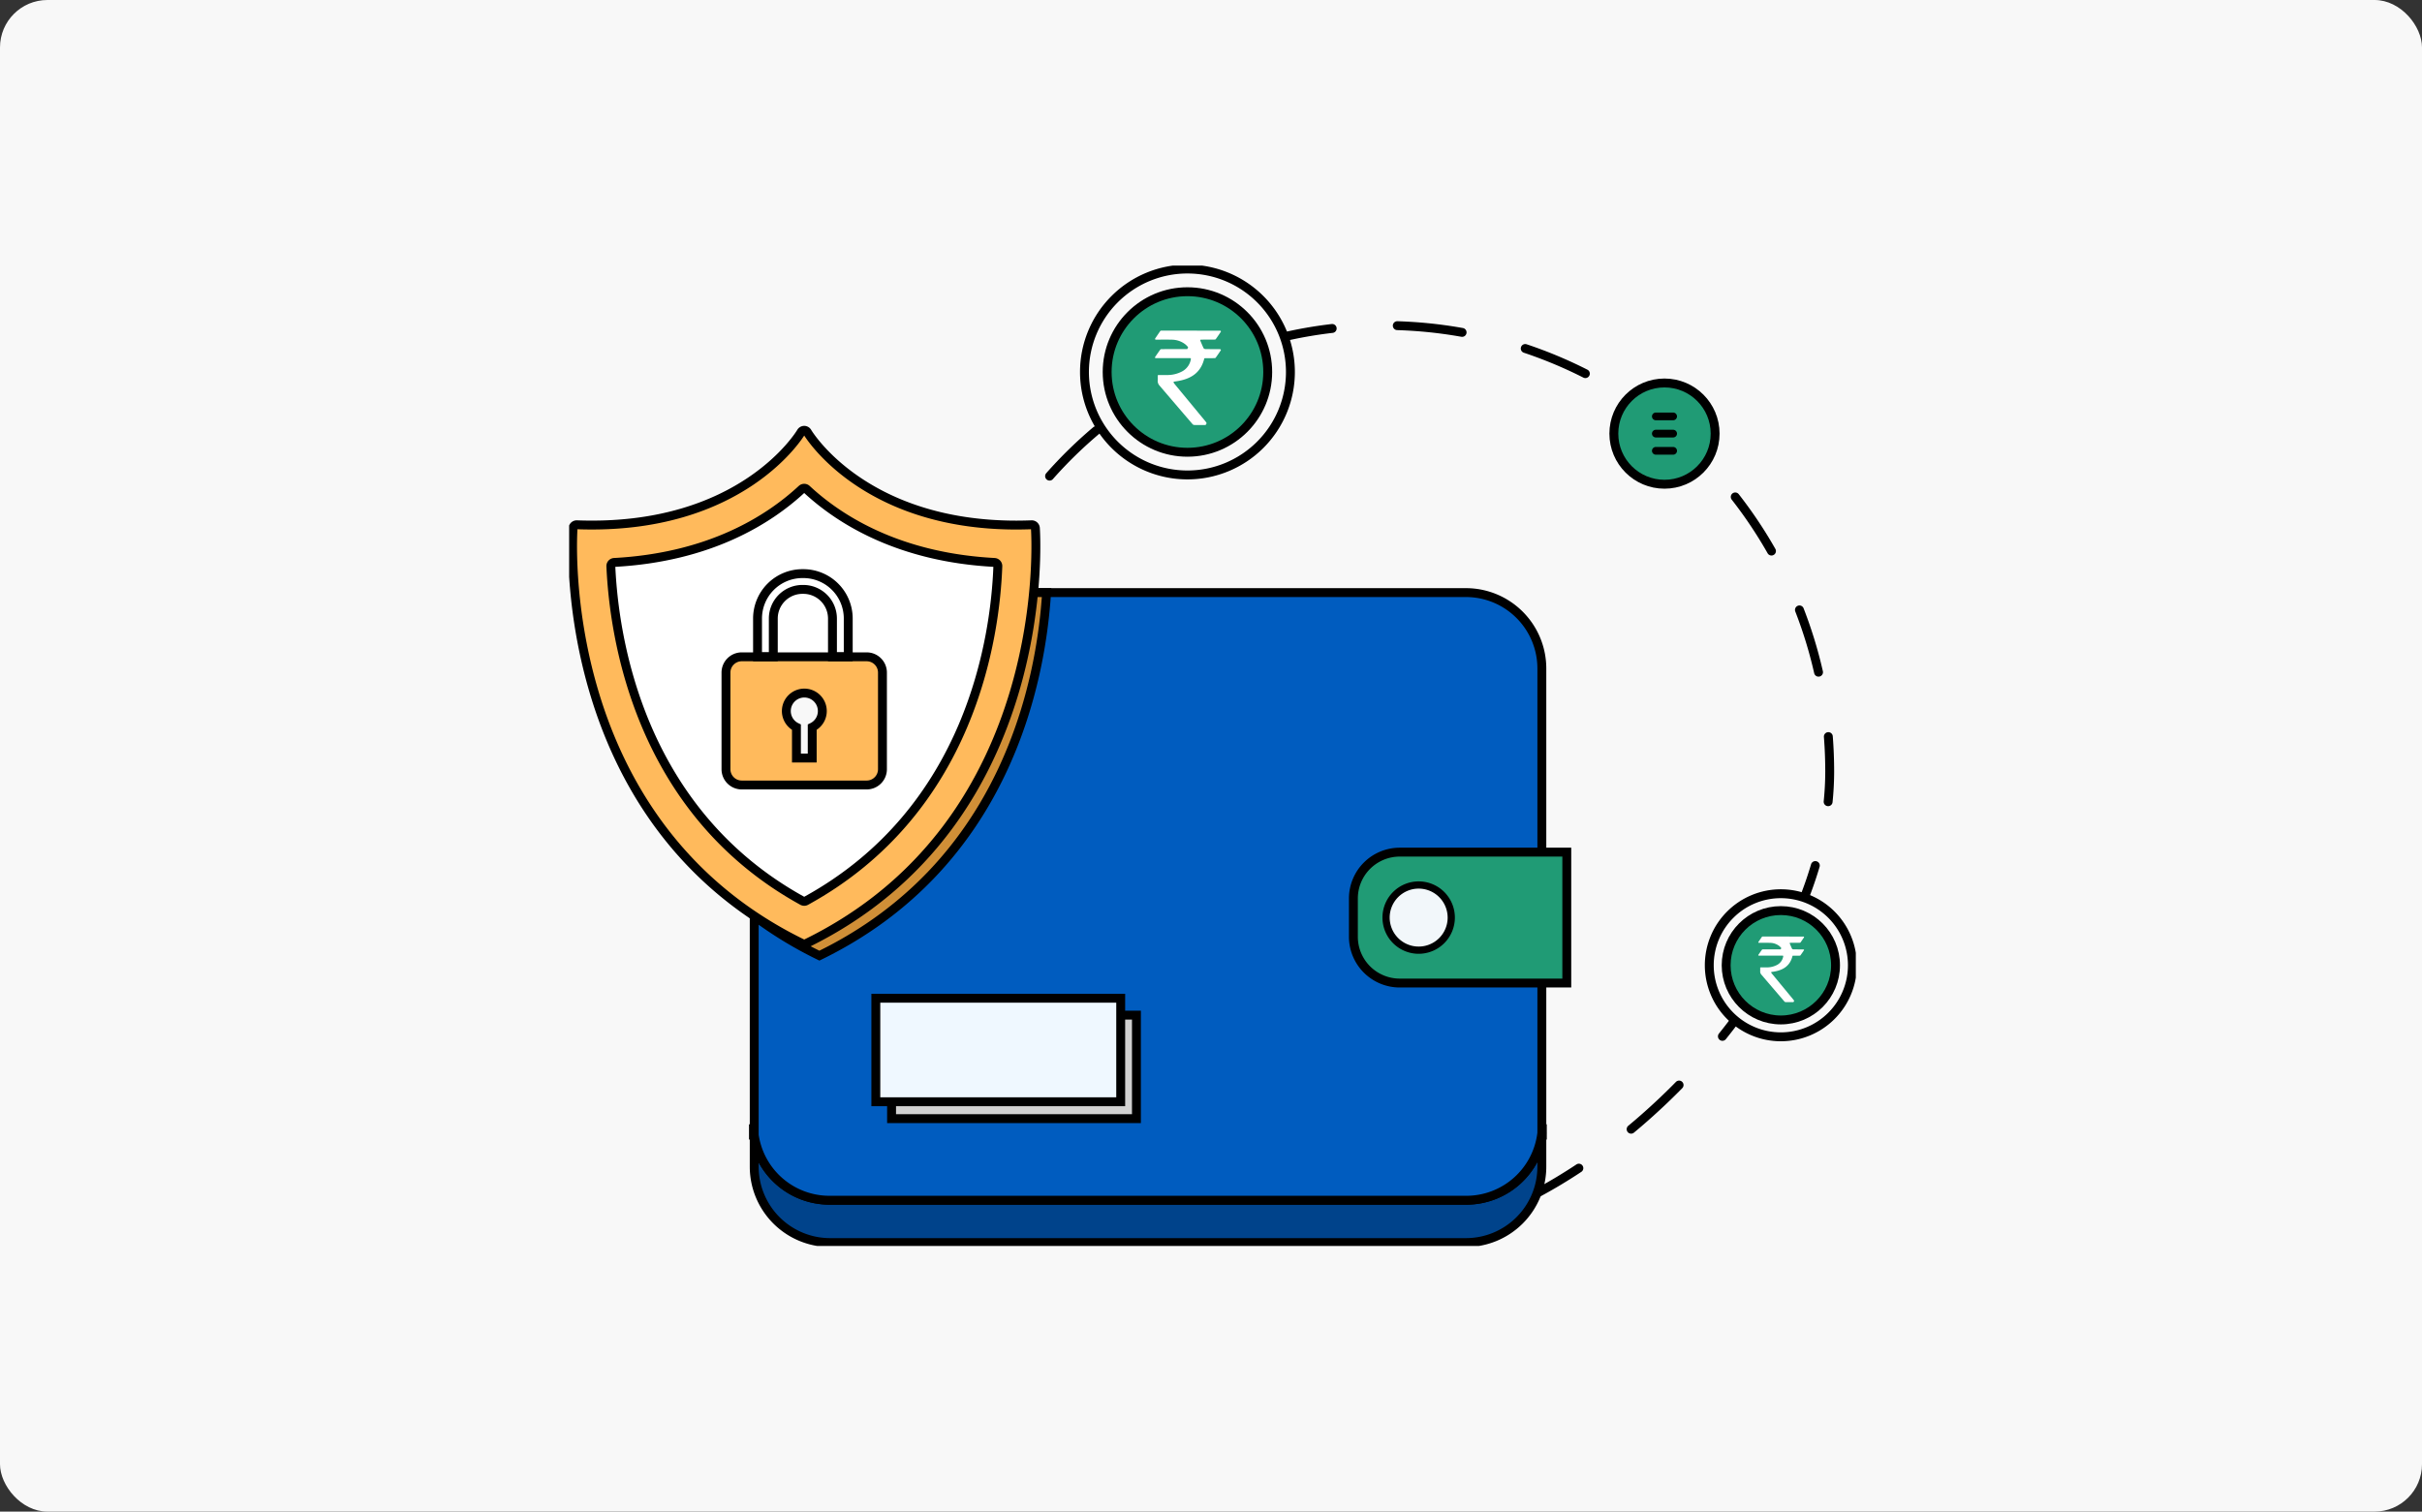 <svg xmlns="http://www.w3.org/2000/svg" xmlns:xlink="http://www.w3.org/1999/xlink" width="817" height="510" viewBox="0 0 817 510">
  <rect x="0" y="0" width="817" height="510" fill="#333333" stroke="none"/>
  <defs>
    <clipPath id="clip-path">
      <rect id="Rectangle_387" data-name="Rectangle 387" width="434.022" height="330.764" fill="none"/>
    </clipPath>
  </defs>
  <g id="Group_1735" data-name="Group 1735" transform="translate(-131 -5927)">
    <rect id="Rectangle_334" data-name="Rectangle 334" width="817" height="510" rx="16" transform="translate(131 5927)" fill="#f8f8f8"/>
    <g id="Group_1719" data-name="Group 1719" transform="translate(322.989 6016.618)">
      <g id="Group_1718" data-name="Group 1718" clip-path="url(#clip-path)">
        <path id="Path_542" data-name="Path 542" d="M210.849,77.1A150.421,150.421,0,0,1,474,176.686c0,58.557-52.471,118.841-101.316,143.691" transform="translate(-48.788 -6.078)" fill="none" stroke="#000" stroke-linecap="round" stroke-miterlimit="10" stroke-width="3" stroke-dasharray="22"/>
        <path id="Path_543" data-name="Path 543" d="M346.906,380.681v11.406A25.612,25.612,0,0,1,321.3,417.7H106.83a25.612,25.612,0,0,1-25.61-25.61V381.411a25.642,25.642,0,0,0,25.395,22.005h214.8a25.641,25.641,0,0,0,25.495-22.735" transform="translate(-18.793 -88.086)" fill="#00438b"/>
        <path id="Path_544" data-name="Path 544" d="M346.906,380.681v11.406A25.612,25.612,0,0,1,321.3,417.7H106.83a25.612,25.612,0,0,1-25.61-25.61V381.411a25.642,25.642,0,0,0,25.395,22.005h214.8A25.641,25.641,0,0,0,346.906,380.681Z" transform="translate(-18.793 -88.086)" fill="none" stroke="#000" stroke-miterlimit="10" stroke-width="3"/>
        <path id="Path_545" data-name="Path 545" d="M346.906,169.149V325.807a25.641,25.641,0,0,1-25.495,22.735h-214.8A25.642,25.642,0,0,1,81.22,326.537V169.149a25.614,25.614,0,0,1,25.61-25.618H321.3a25.614,25.614,0,0,1,25.61,25.618" transform="translate(-18.793 -33.212)" fill="#005cbf"/>
        <path id="Path_546" data-name="Path 546" d="M346.906,169.149V325.807a25.641,25.641,0,0,1-25.495,22.735h-214.8A25.642,25.642,0,0,1,81.22,326.537V169.149a25.614,25.614,0,0,1,25.61-25.618H321.3A25.614,25.614,0,0,1,346.906,169.149Z" transform="translate(-18.793 -33.212)" fill="none" stroke="#000" stroke-miterlimit="10" stroke-width="3"/>
        <path id="Path_547" data-name="Path 547" d="M80.89,382.06v-5.119a25.351,25.351,0,0,0,.254,3.6" transform="translate(-18.717 -87.22)" fill="none" stroke="#000" stroke-miterlimit="10" stroke-width="3"/>
        <path id="Path_548" data-name="Path 548" d="M426.89,379.816a25.433,25.433,0,0,0,.161-2.875v5.119" transform="translate(-98.778 -87.22)" fill="none" stroke="#000" stroke-miterlimit="10" stroke-width="3"/>
        <path id="Path_549" data-name="Path 549" d="M103.208,266.02c63.111-30.746,74.782-92.811,76.634-122.486H106.829a25.613,25.613,0,0,0-25.613,25.612v83.489a135.877,135.877,0,0,0,21.992,13.385" transform="translate(-18.793 -33.212)" fill="#d08f37"/>
        <path id="Path_550" data-name="Path 550" d="M103.208,266.02c63.111-30.746,74.782-92.811,76.634-122.486H106.829a25.613,25.613,0,0,0-25.613,25.612v83.489A135.877,135.877,0,0,0,103.208,266.02Z" transform="translate(-18.793 -33.212)" fill="none" stroke="#000" stroke-miterlimit="10" stroke-width="3"/>
        <path id="Path_551" data-name="Path 551" d="M416.169,301.626h-56.35a15.635,15.635,0,0,1-15.635-15.634v-12.9a15.635,15.635,0,0,1,15.635-15.634h56.35Z" transform="translate(-79.641 -59.572)" fill="#209b75"/>
        <path id="Path_552" data-name="Path 552" d="M416.169,301.626h-56.35a15.635,15.635,0,0,1-15.635-15.634v-12.9a15.635,15.635,0,0,1,15.635-15.634h56.35Z" transform="translate(-79.641 -59.572)" fill="none" stroke="#000" stroke-miterlimit="10" stroke-width="3"/>
        <path id="Path_553" data-name="Path 553" d="M156.754,105.75C99.548,107.922,80,73.889,80,73.889S60.445,107.922,3.24,105.75c0,0-7.966,97.756,76.756,139.032,84.722-41.275,76.757-139.032,76.757-139.032" transform="translate(-0.704 -17.097)" fill="#fff"/>
        <path id="Path_554" data-name="Path 554" d="M156.754,105.75C99.548,107.922,80,73.889,80,73.889S60.445,107.922,3.24,105.75c0,0-7.966,97.756,76.756,139.032,84.722-41.275,76.757-139.032,76.757-139.032" transform="translate(-0.704 -17.097)" fill="#eff8ff"/>
        <path id="Path_555" data-name="Path 555" d="M80.175,245.507a1.222,1.222,0,0,1-1.068,0C-5.387,204.348,1.592,106.266,1.669,105.282a1.235,1.235,0,0,1,1.261-1.114c55.793,2.1,75.47-30.929,75.654-31.252a1.216,1.216,0,0,1,2.114,0c.177.307,18.693,31.352,70.5,31.352,1.683,0,3.4-.038,5.157-.1a1.22,1.22,0,0,1,1.261,1.114c.077.984,7.056,99.066-77.437,140.225" transform="translate(-0.347 -16.73)" fill="#ffba5c"/>
        <path id="Path_556" data-name="Path 556" d="M80.175,245.507a1.222,1.222,0,0,1-1.068,0C-5.387,204.348,1.592,106.266,1.669,105.282a1.235,1.235,0,0,1,1.261-1.114c55.793,2.1,75.47-30.929,75.654-31.252a1.216,1.216,0,0,1,2.114,0c.177.307,18.693,31.352,70.5,31.352,1.683,0,3.4-.038,5.157-.1a1.22,1.22,0,0,1,1.261,1.114C157.689,106.266,164.668,204.348,80.175,245.507Z" transform="translate(-0.347 -16.73)" fill="none" stroke="#000" stroke-miterlimit="10" stroke-width="3"/>
        <path id="Path_557" data-name="Path 557" d="M83.893,101.879c11.137,10.342,31.376,23.26,63.98,25.019.048-.883.088-1.738.118-2.553-32.674-1.733-52.946-14.673-64.1-25.027C72.752,109.663,52.5,122.587,19.885,124.34c.035.814.081,1.668.134,2.551,32.539-1.782,52.748-14.681,63.875-25.012" transform="translate(-4.601 -22.981)" fill="#fff"/>
        <path id="Path_558" data-name="Path 558" d="M148.84,124.026c-.876,23.75-8.939,82.31-64.725,112.924a1.228,1.228,0,0,1-.584.154,1.258,1.258,0,0,1-.592-.154C27.73,206.582,19.345,147.86,18.3,124.026a1.217,1.217,0,0,1,1.153-1.268c32.151-1.729,52.135-14.388,63.241-24.7a1.213,1.213,0,0,1,1.66,0c11.122,10.322,31.136,22.989,63.334,24.7a1.222,1.222,0,0,1,1.153,1.268" transform="translate(-4.234 -22.615)" fill="#fff"/>
        <path id="Path_559" data-name="Path 559" d="M148.84,124.026c-.876,23.75-8.939,82.31-64.725,112.924a1.228,1.228,0,0,1-.584.154,1.258,1.258,0,0,1-.592-.154C27.73,206.582,19.345,147.86,18.3,124.026a1.217,1.217,0,0,1,1.153-1.268c32.151-1.729,52.135-14.388,63.241-24.7a1.213,1.213,0,0,1,1.66,0c11.122,10.322,31.136,22.989,63.334,24.7A1.222,1.222,0,0,1,148.84,124.026Z" transform="translate(-4.234 -22.615)" fill="none" stroke="#000" stroke-miterlimit="10" stroke-width="3"/>
        <path id="Path_560" data-name="Path 560" d="M380.517,282.879a10.994,10.994,0,1,1-10.994-10.994,10.994,10.994,0,0,1,10.994,10.994" transform="translate(-82.96 -62.911)" fill="#f2f7fa"/>
        <path id="Path_561" data-name="Path 561" d="M369.155,294.725a12.213,12.213,0,1,1,12.214-12.213,12.225,12.225,0,0,1-12.214,12.213m0-21.989a9.776,9.776,0,1,0,9.777,9.776,9.786,9.786,0,0,0-9.777-9.776" transform="translate(-82.593 -62.544)"/>
        <rect id="Rectangle_382" data-name="Rectangle 382" width="82.602" height="34.925" transform="translate(108.759 252.877)" fill="#d1d1d1"/>
        <rect id="Rectangle_383" data-name="Rectangle 383" width="82.602" height="34.925" transform="translate(108.759 252.877)" fill="none" stroke="#000" stroke-miterlimit="10" stroke-width="3"/>
        <rect id="Rectangle_384" data-name="Rectangle 384" width="82.602" height="34.925" transform="translate(103.45 247.176)" fill="#eff8ff"/>
        <rect id="Rectangle_385" data-name="Rectangle 385" width="82.602" height="34.925" transform="translate(103.45 247.176)" fill="none" stroke="#000" stroke-miterlimit="10" stroke-width="3"/>
        <g id="Group_1726" data-name="Group 1726" transform="translate(45.561 36.561)">
          <path id="Path_562" data-name="Path 562" d="M433.379,21.029A17.082,17.082,0,1,1,416.3,3.947a17.082,17.082,0,0,1,17.082,17.082" transform="translate(-92.374 -0.913)" fill="#209b75"/>
          <circle id="Ellipse_81" data-name="Ellipse 81" cx="17.082" cy="17.082" r="17.082" transform="translate(306.84 3.034)" fill="none" stroke="#000" stroke-miterlimit="10" stroke-width="3"/>
        </g>
        <g id="Group_1724" data-name="Group 1724" transform="translate(199.337 -81.353)">
          <path id="Path_566" data-name="Path 566" d="M519.656,97.612h-5.834a1.3,1.3,0,0,1,0-2.6h5.834a1.3,1.3,0,1,1,0,2.6" transform="translate(-346.593 35.915)"/>
          <path id="Path_567" data-name="Path 567" d="M519.656,104.687h-5.834a1.3,1.3,0,0,1,0-2.6h5.834a1.3,1.3,0,1,1,0,2.6" transform="translate(-346.593 34.645)"/>
          <path id="Path_568" data-name="Path 568" d="M519.656,111.762h-5.834a1.3,1.3,0,0,1,0-2.6h5.834a1.3,1.3,0,1,1,0,2.6" transform="translate(-346.593 33.375)"/>
        </g>
        <g id="Group_1725" data-name="Group 1725">
          <path id="Path_563" data-name="Path 563" d="M488.089,116.106H445.951a5.323,5.323,0,0,1-5.323-5.323v-32.6a5.323,5.323,0,0,1,5.323-5.322h42.138a5.323,5.323,0,0,1,5.323,5.322v32.6a5.323,5.323,0,0,1-5.323,5.323" transform="translate(-387.727 59.124)" fill="#ffba5c" stroke="#000" stroke-width="3"/>
          <path id="Path_565" data-name="Path 565" d="M472.338,30.009h-.306a15.15,15.15,0,0,0-15.15,15.15V58.073H462.2V45.158a9.838,9.838,0,0,1,9.828-9.826h.3a9.838,9.838,0,0,1,9.828,9.826V58.073h5.323V45.159A15.15,15.15,0,0,0,472.338,30.009Z" transform="translate(-393.335 73.908)" fill="none" stroke="#000" stroke-miterlimit="10" stroke-width="3"/>
          <path id="Path_569" data-name="Path 569" d="M483.852,97.641a6.069,6.069,0,1,0-8.73,5.43v10.4h5.322v-10.4a6.049,6.049,0,0,0,3.408-5.43" transform="translate(-398.452 52.667)" fill="#f8f8f8"/>
          <path id="Path_570" data-name="Path 570" d="M483.852,97.641a6.069,6.069,0,1,0-8.73,5.43v10.4h5.322v-10.4A6.049,6.049,0,0,0,483.852,97.641Z" transform="translate(-398.452 52.667)" fill="none" stroke="#000" stroke-miterlimit="10" stroke-width="3"/>
        </g>
        <path id="Path_571" data-name="Path 571" d="M548.651,299.85a24.138,24.138,0,1,1-24.137-24.137,24.137,24.137,0,0,1,24.137,24.137" transform="translate(-115.782 -63.797)" fill="#f8f8f8"/>
        <path id="Path_572" data-name="Path 572" d="M548.651,299.85a24.138,24.138,0,1,1-24.137-24.137A24.137,24.137,0,0,1,548.651,299.85Z" transform="translate(-115.782 -63.797)" fill="none" stroke="#000" stroke-miterlimit="10" stroke-width="3"/>
        <path id="Path_573" data-name="Path 573" d="M544.672,301.564a18.447,18.447,0,1,1-18.447-18.447,18.447,18.447,0,0,1,18.447,18.447" transform="translate(-117.495 -65.51)" fill="#209b75"/>
        <circle id="Ellipse_82" data-name="Ellipse 82" cx="18.447" cy="18.447" r="18.447" transform="translate(390.285 217.607)" fill="none" stroke="#000" stroke-miterlimit="10" stroke-width="3"/>
        <path id="Path_574" data-name="Path 574" d="M533.734,316.633c-.9,0-1.8.008-2.7-.012a.658.658,0,0,1-.391-.251q-3.876-4.518-7.745-9.043a1.585,1.585,0,0,1-.374-1.128c.022-.369.008-.74,0-1.111a.174.174,0,0,1,.174-.174c.7,0,1.346.013,1.994,0a7.332,7.332,0,0,0,3.652-.906,3.977,3.977,0,0,0,1.955-2.844.174.174,0,0,0-.17-.207H522.05a.173.173,0,0,1-.142-.271c.44-.642.822-1.209,1.231-1.756.07-.094.3-.091.459-.092q2.847-.008,5.694,0h.152l.2-.444a5.05,5.05,0,0,0-.66-.676,5.219,5.219,0,0,0-3.174-1.088c-1.2-.035-2.41-.012-3.747-.009a.174.174,0,0,1-.144-.271c.434-.643.815-1.211,1.21-1.768.048-.068.208-.08.316-.08q6.858,0,13.714.018h0a.173.173,0,0,1,.138.27c-.4.6-.779,1.166-1.177,1.717-.062.087-.267.1-.406.1-.957.01-1.914.009-2.872.012h-.187a.173.173,0,0,0-.159.241c.258.612.5,1.2.77,1.769a.554.554,0,0,0,.426.2c1.022.021,2.046.015,3.069.022.121,0,.241.008.393.017a.174.174,0,0,1,.134.271c-.419.617-.794,1.178-1.191,1.723-.063.086-.264.1-.4.1-.7.008-1.395.005-2.114,0a.175.175,0,0,0-.168.132c-.908,3.656-3.6,4.942-7.034,5.356a.173.173,0,0,0-.123.271c.088.128.171.247.265.361q3.609,4.368,7.217,8.738a2.036,2.036,0,0,1,.244.41l-.255.407" transform="translate(-120.757 -68.143)" fill="#fff"/>
        <path id="Path_575" data-name="Path 575" d="M295.632,36.235A34.735,34.735,0,1,1,260.9,1.5a34.734,34.734,0,0,1,34.735,34.734" transform="translate(-52.332 -0.347)" fill="#f8f8f8"/>
        <path id="Path_576" data-name="Path 576" d="M295.632,36.235A34.735,34.735,0,1,1,260.9,1.5,34.734,34.734,0,0,1,295.632,36.235Z" transform="translate(-52.332 -0.347)" fill="none" stroke="#000" stroke-miterlimit="10" stroke-width="3"/>
        <path id="Path_577" data-name="Path 577" d="M290.282,38.539A27.081,27.081,0,1,1,263.2,11.458a27.081,27.081,0,0,1,27.081,27.081" transform="translate(-54.636 -2.651)" fill="#209b75"/>
        <circle id="Ellipse_83" data-name="Ellipse 83" cx="27.081" cy="27.081" r="27.081" transform="translate(181.484 8.807)" fill="none" stroke="#000" stroke-miterlimit="10" stroke-width="3"/>
        <path id="Path_578" data-name="Path 578" d="M274.166,60.385c-1.3,0-2.595.011-3.892-.017a.942.942,0,0,1-.563-.361q-5.578-6.5-11.146-13.014a2.278,2.278,0,0,1-.539-1.623c.031-.53.011-1.065,0-1.6a.249.249,0,0,1,.251-.251c1,0,1.936.018,2.87-.005a10.534,10.534,0,0,0,5.256-1.3,5.725,5.725,0,0,0,2.812-4.092.251.251,0,0,0-.245-.3H257.353a.249.249,0,0,1-.2-.39c.634-.923,1.184-1.739,1.772-2.526.1-.135.434-.131.659-.132q4.1-.012,8.193-.005h.22l.292-.638a7.3,7.3,0,0,0-.95-.974,7.518,7.518,0,0,0-4.569-1.566c-1.732-.049-3.467-.018-5.392-.013a.25.25,0,0,1-.207-.389c.625-.925,1.172-1.742,1.741-2.544.069-.1.3-.115.455-.115q9.867.006,19.735.025h0a.249.249,0,0,1,.2.389c-.58.862-1.12,1.678-1.693,2.47-.09.125-.384.139-.583.141-1.377.015-2.755.014-4.132.017h-.27a.249.249,0,0,0-.228.347c.37.879.716,1.723,1.108,2.546a.8.8,0,0,0,.613.29c1.472.03,2.944.022,4.416.031.174,0,.347.012.566.025a.25.25,0,0,1,.192.389c-.6.888-1.142,1.7-1.714,2.48-.09.123-.379.139-.576.141-1,.012-2.008.007-3.041.006a.251.251,0,0,0-.242.191c-1.308,5.26-5.188,7.112-10.123,7.708a.249.249,0,0,0-.177.389c.126.183.247.357.382.519q5.193,6.288,10.386,12.575a2.913,2.913,0,0,1,.35.59l-.367.586" transform="translate(-59.491 -6.601)" fill="#fff"/>
      </g>
    </g>
  </g>
</svg>
